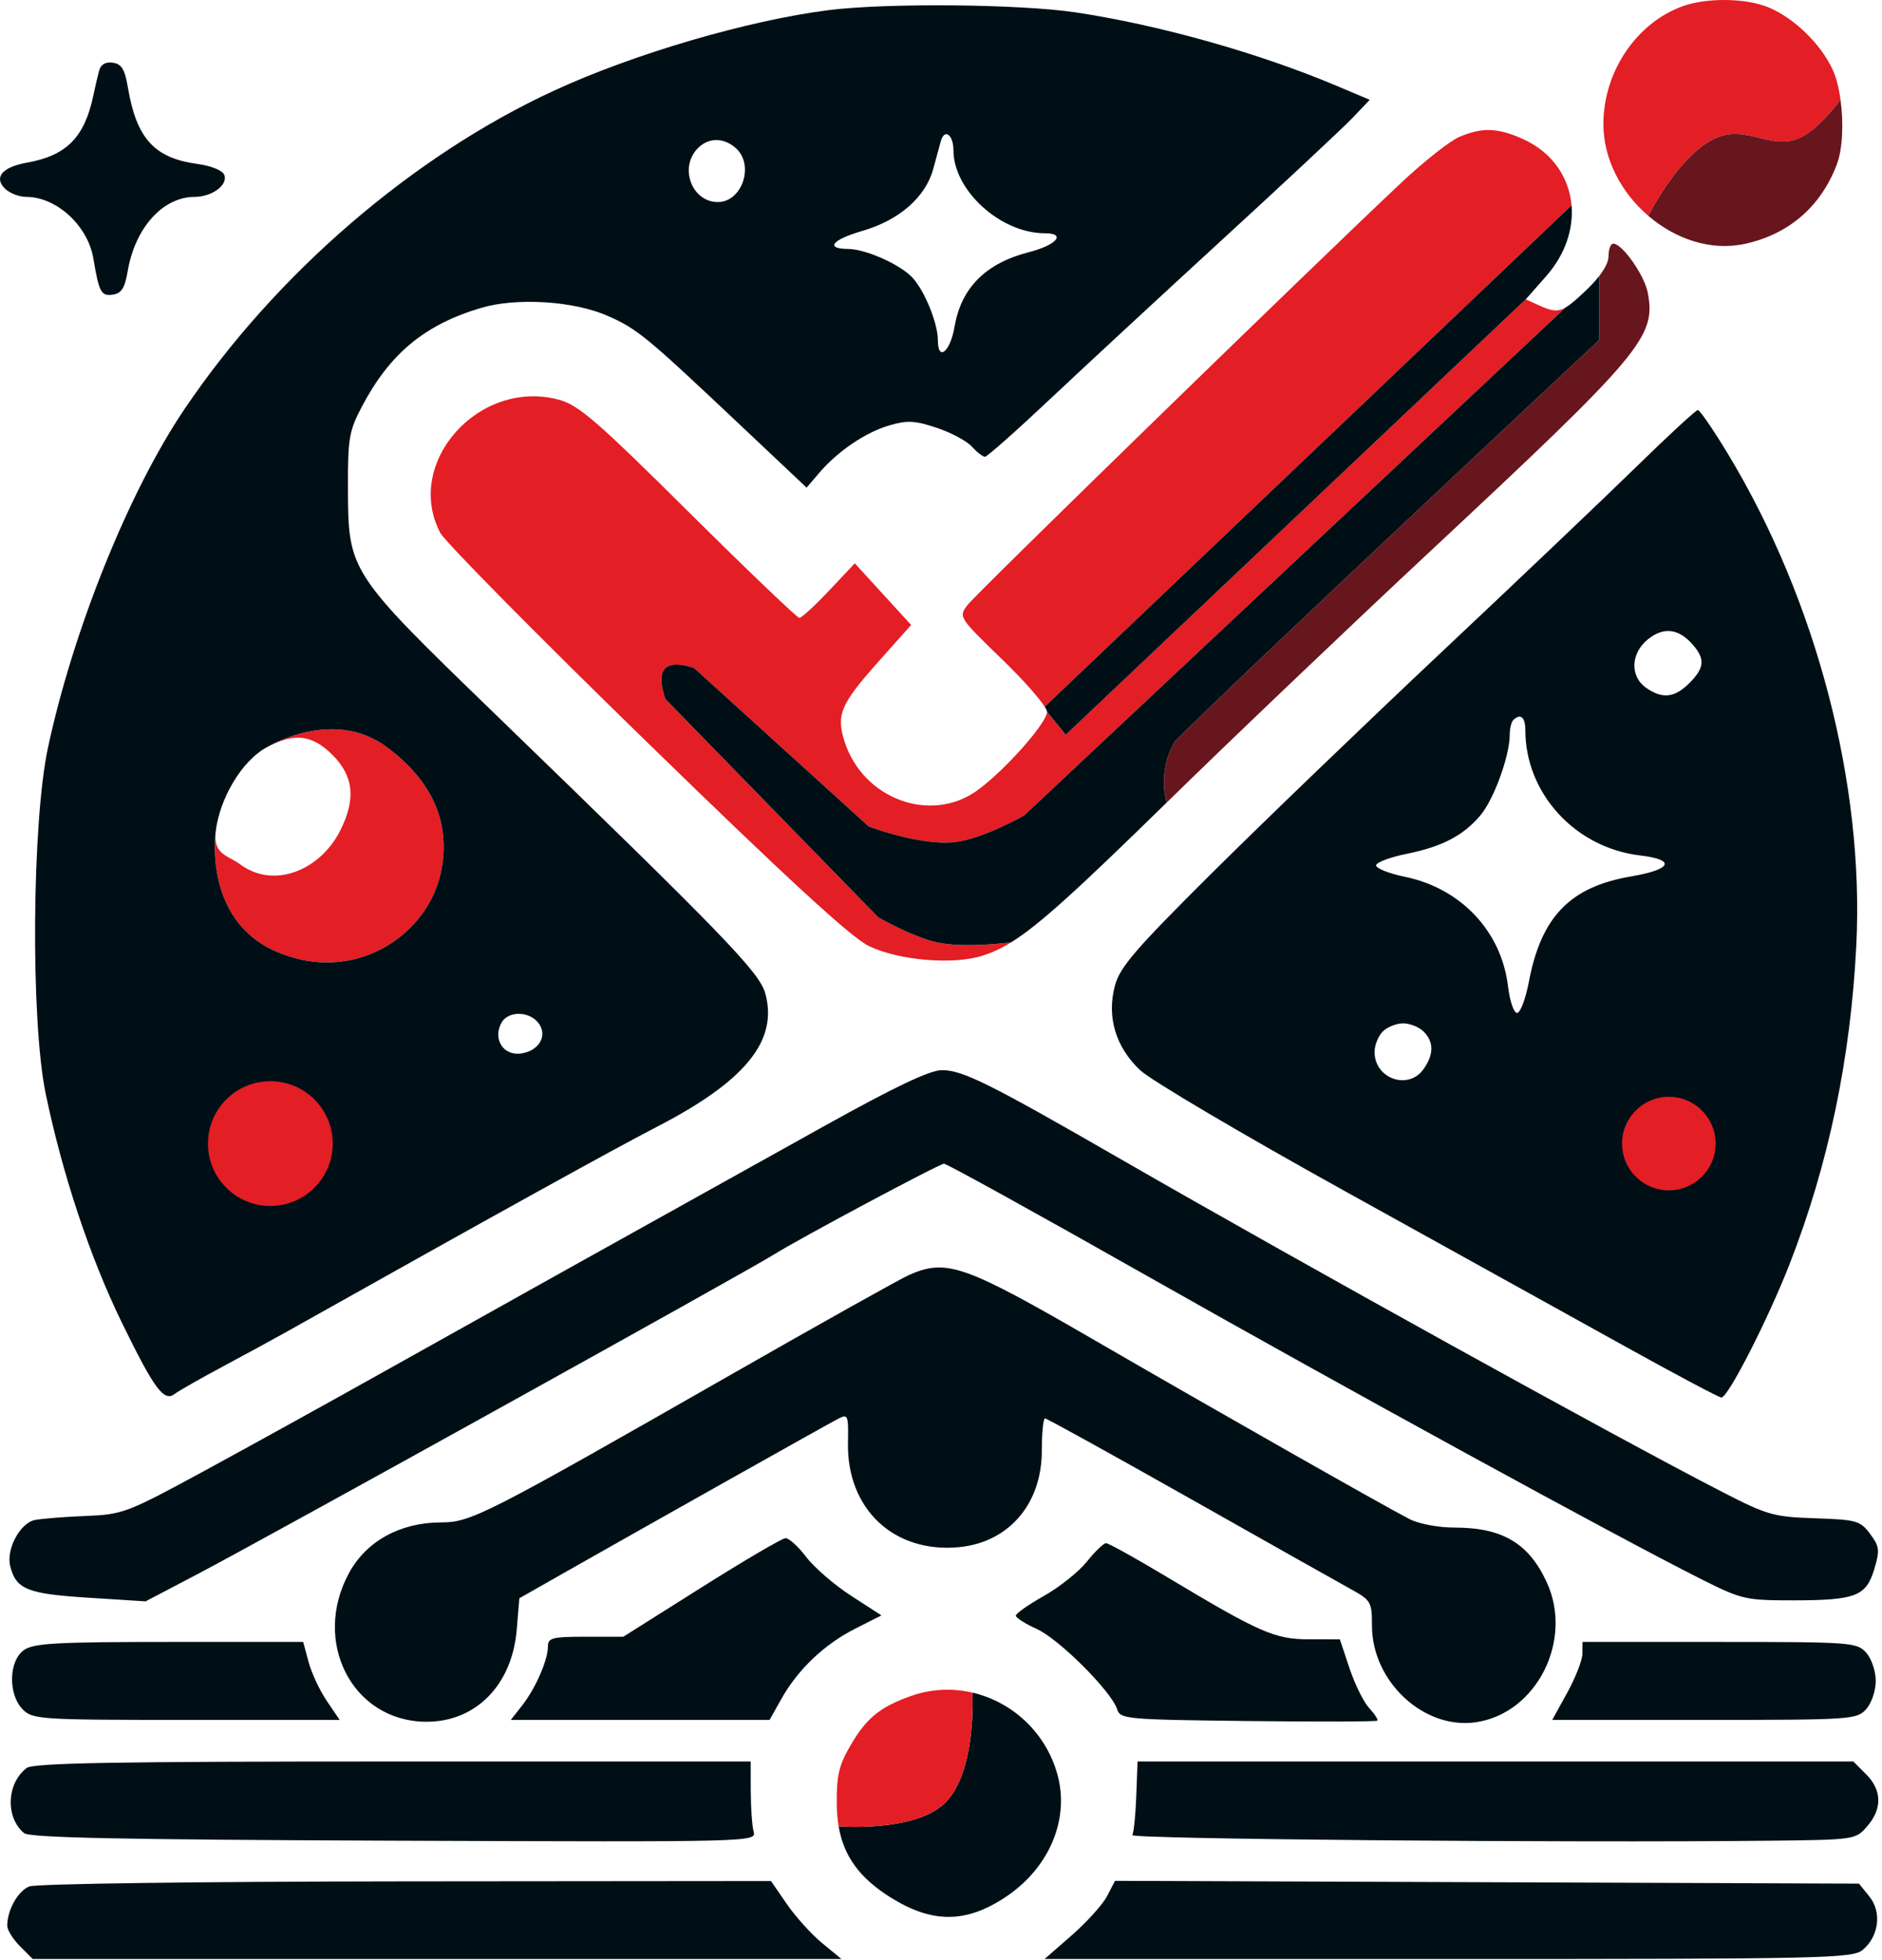 <svg width="362" height="377" viewBox="0 0 362 377" fill="none" xmlns="http://www.w3.org/2000/svg">
<path d="M63.995 145.271C68.06 149.336 68.485 153.815 65.382 159.897C61.627 167.257 53 171 46.5 166.5C43.956 164.499 40.945 164.586 41.5 159.897C41.5 159.897 38.968 176.807 53 183C68 189.621 82.246 179.994 84.805 167.825C86.914 157.791 82.626 149.836 74.395 143.724C63.995 136 51.379 143.724 51.379 143.724C56.66 140.916 60.056 141.332 63.995 145.271Z" fill="#E31E24"/>
<path fill-rule="evenodd" clip-rule="evenodd" d="M159.395 1.949C143.89 3.915 121.974 10.335 106.631 17.406C79.456 29.93 53.078 52.654 35.5 78.682C24.814 94.505 14.083 121.125 9.221 143.871C6.13 158.332 5.88 196.352 8.783 210.371C12.008 225.942 17.331 241.942 23.462 254.494C29.729 267.323 31.558 269.773 33.645 268.133C34.333 267.593 38.495 265.223 42.895 262.867C47.295 260.511 52.695 257.572 54.895 256.337C94.813 233.922 117.855 221.165 126.351 216.774C143.381 207.974 149.698 200.202 147.204 191.121C146.082 187.039 139.426 180.155 95.188 137.324C67.045 110.075 66.978 109.973 66.928 93.871C66.898 84.315 67.142 82.902 69.643 78.158C74.995 68.005 81.692 62.463 92.503 59.24C99.342 57.201 110.396 57.893 116.894 60.768C122.559 63.273 124.244 64.655 141.523 80.957L155.152 93.814L157.523 91.032C161.115 86.819 166.427 83.204 171.022 81.847C174.491 80.822 175.945 80.893 180.154 82.291C182.907 83.205 185.957 84.835 186.932 85.912C187.907 86.99 189.043 87.871 189.456 87.871C189.869 87.871 195.537 82.849 202.051 76.712C208.565 70.574 223.57 56.677 235.395 45.829C247.22 34.981 258.374 24.552 260.181 22.653L263.467 19.202L257.181 16.546C242.135 10.191 222.986 4.797 206.895 2.383C196.165 0.773 170.516 0.539 159.395 1.949ZM200.946 44.871C192.462 44.871 183.395 36.631 183.395 28.921C183.395 25.933 181.677 24.654 180.978 27.121C180.783 27.809 180.116 30.242 179.497 32.528C178.033 37.929 172.962 42.36 165.891 44.415C160.01 46.125 158.643 47.857 163.145 47.893C166.59 47.92 173.344 50.969 175.607 53.516C177.942 56.146 180.395 62.246 180.395 65.422C180.395 69.658 182.781 67.714 183.621 62.794C184.89 55.362 189.624 50.626 197.891 48.517C203.263 47.146 205.17 44.871 200.946 44.871ZM138.069 38.871C142.747 38.871 145.148 31.768 141.566 28.526C139.167 26.355 136.108 26.426 134.05 28.7C130.644 32.463 133.176 38.871 138.069 38.871ZM41.5 159.897C42.222 153.806 46.391 146.378 51.379 143.724C51.379 143.724 63.995 136 74.395 143.724C82.626 149.836 86.914 157.791 84.805 167.825C82.246 179.994 68 189.621 53 183C38.968 176.807 41.5 159.897 41.5 159.897ZM100.111 202.681C103.46 202.279 105.288 199.515 103.789 197.121C102.145 194.495 97.765 194.311 96.427 196.811C94.781 199.887 96.786 203.08 100.111 202.681Z" fill="#000F16"/>
<path d="M19.074 13.563C18.803 14.557 18.299 16.721 17.954 18.371C16.274 26.401 12.794 29.935 5.245 31.276C0.462 32.125 -1.24 34.093 0.932 36.265C1.815 37.148 3.653 37.871 5.016 37.871C10.861 37.871 16.892 43.395 17.956 49.722C19.058 56.277 19.451 57.004 21.707 56.679C23.36 56.441 24.008 55.421 24.556 52.197C25.981 43.807 31.315 37.884 37.454 37.875C40.779 37.87 43.88 35.576 43.146 33.664C42.807 32.78 40.657 31.905 37.898 31.526C29.684 30.401 26.256 26.62 24.608 16.871C24.01 13.332 23.39 12.305 21.707 12.063C20.32 11.863 19.393 12.39 19.074 13.563Z" fill="#000F16"/>
<path fill-rule="evenodd" clip-rule="evenodd" d="M314.895 89.652C308.845 95.568 291.97 111.63 277.395 125.344C262.82 139.058 242.951 158.174 233.242 167.825C218.373 182.604 215.41 186.041 214.453 189.621C212.853 195.611 214.575 201.395 219.29 205.871C221.318 207.796 239.159 218.333 258.936 229.286C278.713 240.239 302.867 253.626 312.611 259.036C322.354 264.445 330.679 268.865 331.111 268.857C332.408 268.834 340.101 253.766 344.249 243.123C351.724 223.941 355.971 203.613 357.059 181.799C358.607 150.796 349.385 115.499 332.384 87.353C329.566 82.688 326.953 78.876 326.578 78.883C326.202 78.889 320.945 83.735 314.895 89.652ZM324.94 131.416C327.848 128.509 328.012 126.806 325.645 124.069C322.933 120.932 320.071 120.551 317.052 122.926C313.666 125.59 313.457 130.1 316.618 132.314C319.75 134.508 322.103 134.254 324.94 131.416ZM315.463 164.566C302.955 163.084 293.395 152.628 293.395 140.428C293.395 137.95 292.431 137.169 291.062 138.538C290.695 138.904 290.395 140.173 290.395 141.356C290.395 145.403 287.348 153.773 284.751 156.859C281.472 160.757 277.354 162.897 270.472 164.281C267.489 164.88 264.895 165.842 264.706 166.418C264.518 166.993 267.01 168.011 270.245 168.679C281.029 170.906 288.817 179.192 290.069 189.769C290.402 192.575 291.183 194.871 291.805 194.871C292.428 194.871 293.453 192.158 294.083 188.842C296.46 176.336 302.01 170.614 313.707 168.61C321.615 167.256 322.425 165.39 315.463 164.566ZM273.838 205.648C275.82 202.819 275.815 200.434 273.824 198.442C272.959 197.578 271.191 196.871 269.895 196.871C268.599 196.871 266.831 197.578 265.966 198.442C265.102 199.307 264.395 201.075 264.395 202.371C264.395 207.549 270.921 209.814 273.838 205.648Z" fill="#000F16"/>
<path d="M158.384 216.716C119.552 238.326 93.514 252.85 74.395 263.566C63.67 269.577 47.92 278.284 39.395 282.914C24.349 291.085 23.675 291.341 16.395 291.642C12.27 291.813 7.891 292.165 6.663 292.426C3.83 293.028 1.156 298.07 1.964 301.289C3.083 305.748 5.223 306.616 16.947 307.361L27.998 308.064L37.947 302.849C50.818 296.102 143.378 244.771 148.895 241.321C153.929 238.172 180.715 223.871 181.578 223.871C182.111 223.871 199.725 233.606 220.721 245.504C258.314 266.807 311.02 295.654 327.123 303.74C335.03 307.71 335.719 307.871 344.808 307.871C356.908 307.871 358.949 307.092 360.51 301.881C361.605 298.225 361.522 297.518 359.71 295.086C357.821 292.551 357.118 292.352 349.127 292.083C341.13 291.815 339.954 291.48 331.231 286.996C310.899 276.542 250.687 243.221 215.395 222.891C190.212 208.384 185.157 205.871 181.163 205.871C178.844 205.871 172.124 209.07 158.384 216.716Z" fill="#000F16"/>
<path d="M174.893 245.258C173.242 245.977 157.717 254.666 140.393 264.567C93.153 291.565 90.592 292.869 84.805 292.881C76.978 292.896 70.473 296.474 67.141 302.596C59.952 315.806 67.73 331.022 81.776 331.225C91.422 331.365 98.504 324.238 99.395 313.496L99.895 307.468L108.895 302.353C123.754 293.91 158.74 274.239 161.048 273.031C163.138 271.937 163.199 272.074 163.106 277.637C162.893 290.333 171.977 298.838 184.469 297.638C194.028 296.719 200.385 289.326 200.391 279.121C200.393 275.684 200.671 272.871 201.008 272.871C201.345 272.871 213.832 279.772 228.758 288.207C243.683 296.642 257.695 304.537 259.895 305.751C263.697 307.849 263.895 308.195 263.895 312.743C263.895 323.521 273.926 332.814 283.938 331.312C295.594 329.564 302.658 315.536 297.505 304.371C294.046 296.877 288.971 293.871 279.78 293.871C276.657 293.871 272.918 293.163 271.095 292.228C266.259 289.744 233.422 271.092 210.952 258.065C185.482 243.298 182.125 242.106 174.893 245.258Z" fill="#000F16"/>
<path d="M304.377 318.121C304.367 319.358 303.056 322.733 301.464 325.621L298.57 330.871H327.827C356.052 330.871 357.151 330.799 358.94 328.821C359.981 327.671 360.795 325.28 360.795 323.371C360.795 321.462 359.981 319.071 358.94 317.921C357.159 315.953 356.028 315.871 330.74 315.871H304.395L304.377 318.121Z" fill="#000F16"/>
<path d="M209.08 300.399C207.532 302.34 203.819 305.308 200.83 306.995C197.841 308.682 195.395 310.401 195.395 310.815C195.395 311.229 197.22 312.39 199.451 313.396C203.704 315.314 213.792 325.397 214.877 328.813C215.481 330.718 216.556 330.816 240.037 331.087C253.527 331.243 264.724 331.211 264.92 331.015C265.115 330.819 264.416 329.737 263.367 328.61C262.317 327.484 260.616 324.044 259.587 320.967L257.715 315.371L251.805 315.367C245.187 315.363 242.392 314.134 224.251 303.255C218.397 299.744 213.222 296.871 212.751 296.871C212.28 296.871 210.628 298.459 209.08 300.399Z" fill="#000F16"/>
<path d="M134.895 305.406L119.895 314.869L112.645 314.87C106.219 314.871 105.395 315.084 105.395 316.749C105.395 319.359 102.993 324.842 100.413 328.121L98.25 330.871H148.027L150.314 326.801C153.492 321.146 158.564 316.326 164.501 313.317L169.54 310.764L163.717 306.997C160.515 304.925 156.635 301.574 155.094 299.551C153.554 297.527 151.754 295.887 151.094 295.907C150.435 295.927 143.145 300.201 134.895 305.406Z" fill="#000F16"/>
<path d="M4.618 317.428C1.653 319.504 1.526 326.002 4.395 328.871C6.305 330.781 7.728 330.871 35.865 330.871H65.335L62.866 327.234C61.509 325.233 59.93 321.858 59.358 319.734L58.318 315.871H32.579C10.902 315.871 6.489 316.117 4.618 317.428Z" fill="#000F16"/>
<path d="M218.56 345.532C218.425 349.195 218.081 352.57 217.796 353.032C217.321 353.8 301.239 354.538 340.395 354.11C356.793 353.931 356.909 353.914 359.145 351.345C362.072 347.981 361.999 344.384 358.94 341.326L356.486 338.871H218.806L218.56 345.532Z" fill="#000F16"/>
<path d="M212.957 364.751C212.127 366.356 209.081 369.74 206.189 372.27L200.929 376.871H278.551C351.008 376.871 356.314 376.755 358.281 375.121C361.412 372.522 361.997 367.836 359.566 364.834L357.572 362.371L214.466 361.832L212.957 364.751Z" fill="#000F16"/>
<path d="M5.131 340.121C1.27 343.053 1.005 349.643 4.627 352.649C5.707 353.545 23.513 353.91 75.783 354.107C145.074 354.369 145.495 354.359 144.96 352.371C144.664 351.271 144.416 347.784 144.409 344.621L144.395 338.871H75.586C22.084 338.871 6.411 339.149 5.131 340.121Z" fill="#000F16"/>
<path d="M5.63 362.908C3.439 363.788 1.395 367.443 1.395 370.482C1.395 371.296 2.5 373.066 3.85 374.416L6.304 376.871H161.851L158.118 373.794C156.065 372.102 153.016 368.727 151.342 366.294L148.299 361.871L78.097 361.934C38.431 361.97 6.91 362.394 5.63 362.908Z" fill="#000F16"/>
<path fill-rule="evenodd" clip-rule="evenodd" d="M187.044 325.621C187.044 325.621 187.917 341.174 181.578 347.027C175.632 352.516 161.31 351.345 161.31 351.345C162.297 357.108 165.353 361.254 171.121 364.912C179.235 370.058 185.795 370.052 193.501 364.893C201.866 359.292 205.79 349.923 203.377 341.308C201.097 333.166 194.594 327.374 187.044 325.621Z" fill="#000F16"/>
<path d="M175.154 326.294C169.288 328.388 166.704 330.488 163.691 335.614C161.361 339.578 160.904 341.48 160.95 347.027C160.962 348.564 161.08 349.998 161.31 351.345C161.31 351.345 175.632 352.516 181.578 347.027C187.917 341.174 187.044 325.621 187.044 325.621C183.212 324.731 179.11 324.882 175.154 326.294Z" fill="#E31E24"/>
<path d="M201.395 136.941C201.395 139.06 193.256 148.235 187.995 152.046C179.04 158.533 165.986 153.726 162.443 142.637C160.807 137.516 161.677 135.468 168.955 127.299L175.256 120.227L164.418 108.371L159.471 113.621C156.75 116.509 154.18 118.871 153.76 118.871C153.34 118.871 143.749 109.692 132.446 98.474C114.766 80.926 111.279 77.912 107.486 76.893C92.124 72.766 77.633 89.042 84.685 102.504C85.587 104.228 103.427 122.293 124.329 142.65C151.506 169.118 163.695 180.325 167.114 181.989C172.85 184.779 183.425 185.669 189.054 183.834C190.829 183.255 192.527 182.501 194.5 181.278C194.5 181.278 185.623 182.492 180.154 181.278C175.512 180.248 168.955 176.5 168.955 176.5L128 134.5C128 134.5 126.273 130.083 128 128.5C129.583 127.049 133.5 128.5 133.5 128.5L167.114 159C167.114 159 177.112 162.756 183.621 162C189.181 161.355 197 156.859 197 156.859L301.129 59.156C299.487 60.097 298.299 59.785 295.982 58.729L293.475 57.587L205 141.356L201.395 136.941Z" fill="#E31E24"/>
<path d="M280.643 26.363C278.854 27.14 273.904 31.048 269.643 35.048C253.072 50.599 187.8 114.148 186.123 116.363C184.353 118.7 184.36 118.712 192.873 126.965C196.608 130.587 199.803 134.174 200.946 135.958L302.283 39.5C301.82 34.158 298.626 29.334 292.994 26.776C288.114 24.56 285.028 24.457 280.643 26.363Z" fill="#E31E24"/>
<path fill-rule="evenodd" clip-rule="evenodd" d="M308.414 23.871C308.415 13.834 314.725 4.437 323.634 1.206C328.292 -0.483 335.846 -0.385 340.177 1.422C345.093 3.472 350.202 8.428 352.495 13.371C353.199 14.889 353.714 16.957 354.022 19.202C354.022 19.202 350.125 24.543 346.5 26.363C343.622 27.808 341.008 27.163 338.352 26.508C335.856 25.893 333.323 25.268 330.5 26.363C323.119 29.224 317.052 41.529 317.052 41.529C311.929 37.137 308.413 30.71 308.414 23.871Z" fill="#E31E24"/>
<path d="M335.527 46.935C344.055 45.108 350.268 39.743 353.339 31.556C354.439 28.623 354.624 23.578 354.022 19.202C354.022 19.202 350.125 24.543 346.5 26.363C343.622 27.808 341.008 27.163 338.352 26.508C335.856 25.893 333.323 25.268 330.5 26.363C323.119 29.224 317.052 41.529 317.052 41.529C322.226 45.965 329.04 48.325 335.527 46.935Z" fill="#68161D"/>
<path d="M224.401 154.403C236.783 142.286 259.589 120.538 275.081 106.076C315.857 68.012 318.546 64.818 316.954 56.335C316.319 52.951 312.048 46.871 310.306 46.871C309.805 46.871 309.395 47.962 309.395 49.296C309.395 50.289 308.763 51.61 307.593 53.115V65.422C307.593 65.422 237 131.416 226 142.637C222.5 148.5 224.401 154.403 224.401 154.403Z" fill="#68161D"/>
<path d="M293.475 57.587L297.411 53.115C301.11 48.913 302.675 44.021 302.283 39.5L200.946 135.958C201.237 136.412 201.395 136.749 201.395 136.941L205 141.356L293.475 57.587Z" fill="#000F16"/>
<path d="M307.593 53.115C306.939 53.956 306.118 54.854 305.145 55.785C303.367 57.484 302.158 58.567 301.129 59.156L197 156.859C197 156.859 189.181 161.355 183.621 162C177.112 162.756 167.114 159 167.114 159L133.5 128.5C133.5 128.5 129.583 127.049 128 128.5C126.273 130.083 128 134.5 128 134.5L168.955 176.5C168.955 176.5 175.512 180.248 180.154 181.278C185.623 182.492 194.5 181.278 194.5 181.278C199.931 177.913 207.445 170.996 224.401 154.403C224.401 154.403 222.5 148.5 226 142.637C237 131.416 307.593 65.422 307.593 65.422V53.115Z" fill="#000F16"/>
<path d="M64 220C64 226.627 58.627 232 52 232C45.373 232 40 226.627 40 220C40 213.373 45.373 208 52 208C58.627 208 64 213.373 64 220Z" fill="#E31E24"/>
<path d="M330 220C330 224.971 325.971 229 321 229C316.029 229 312 224.971 312 220C312 215.029 316.029 211 321 211C325.971 211 330 215.029 330 220Z" fill="#E31E24"/>
</svg>
